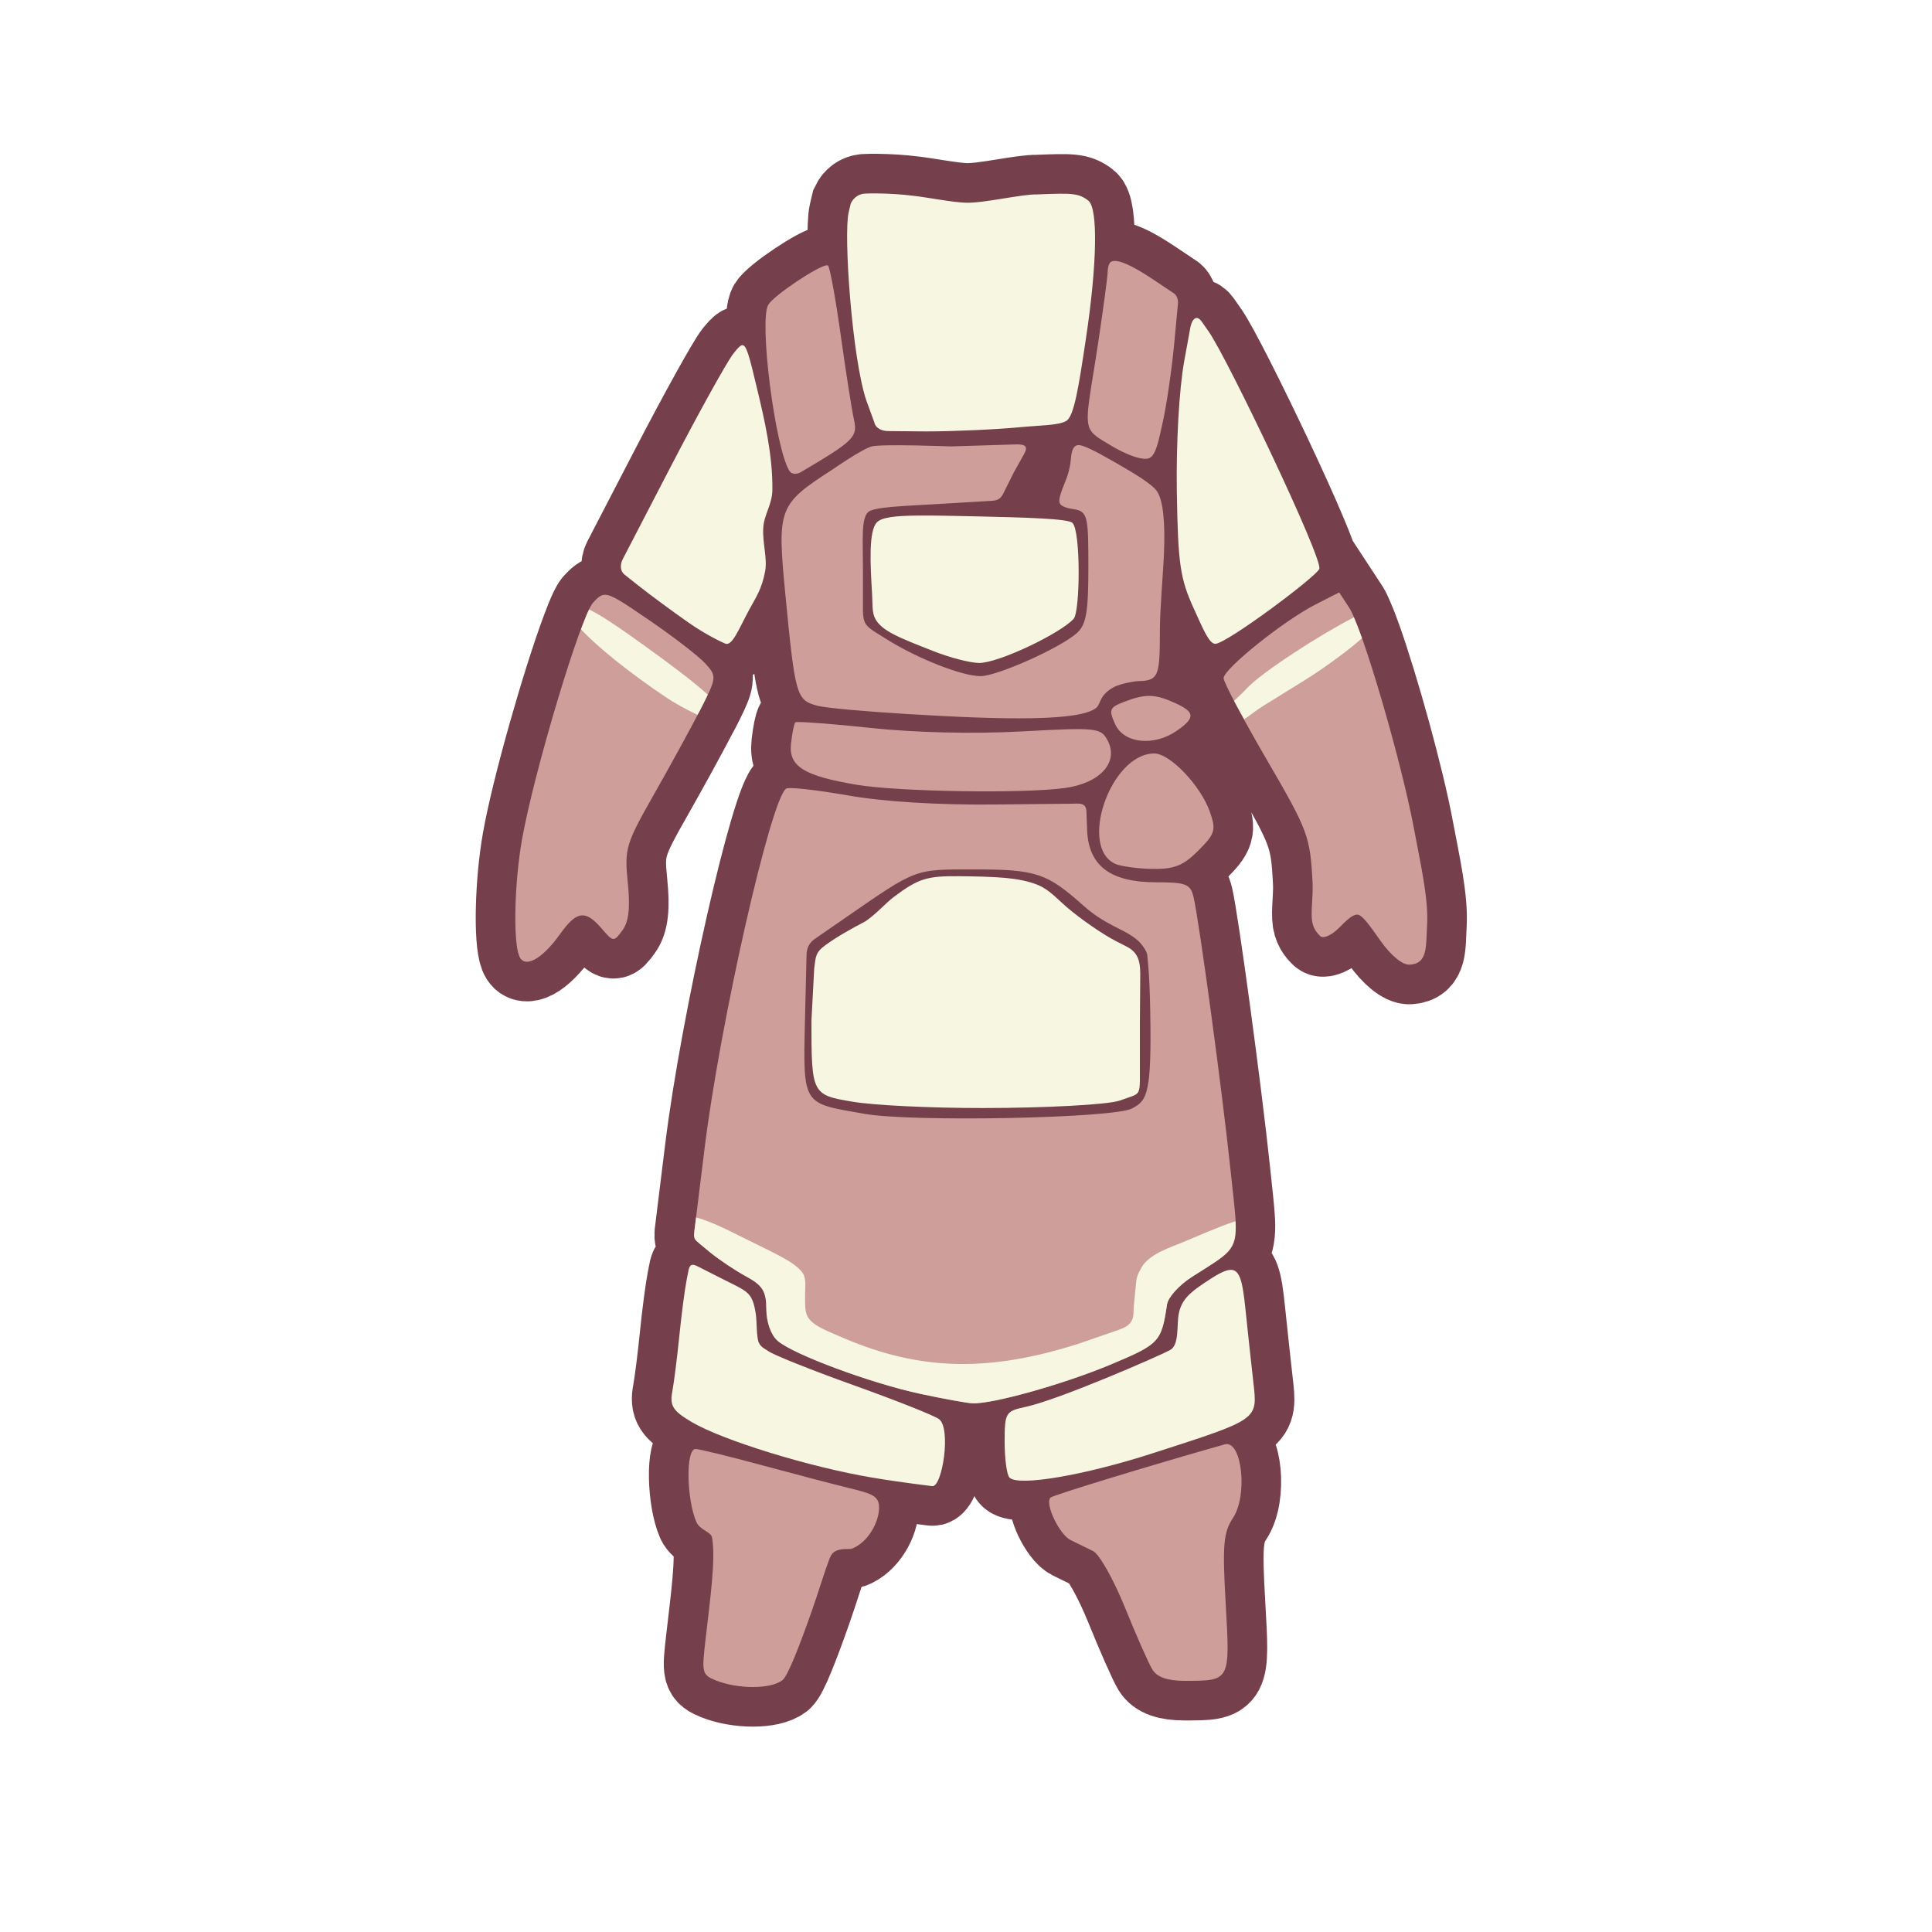<?xml version="1.0" encoding="UTF-8" standalone="no"?>
<!-- Created with Inkscape (http://www.inkscape.org/) -->

<svg
   version="1.1"
   id="svg2"
   width="300"
   height="300"
   viewBox="0 0 300 300"
   sodipodi:docname="outfit_ultimate.svg"
   inkscape:version="1.2.2 (732a01da63, 2022-12-09)"
   inkscape:export-filename="outfit_ultimate.png"
   inkscape:export-xdpi="96"
   inkscape:export-ydpi="96"
   xmlns:inkscape="http://www.inkscape.org/namespaces/inkscape"
   xmlns:sodipodi="http://sodipodi.sourceforge.net/DTD/sodipodi-0.dtd"
   xmlns="http://www.w3.org/2000/svg"
   xmlns:svg="http://www.w3.org/2000/svg">
  <defs
     id="defs6">
    <filter
       inkscape:collect="always"
       style="color-interpolation-filters:sRGB"
       id="filter3928"
       x="-0.077"
       y="-0.047"
       width="1.154"
       height="1.093">
      <feGaussianBlur
         inkscape:collect="always"
         stdDeviation="1.949"
         id="feGaussianBlur3930" />
    </filter>
  </defs>
  <sodipodi:namedview
     id="namedview4"
     pagecolor="#ffffff"
     bordercolor="#000000"
     borderopacity="0.25"
     inkscape:showpageshadow="2"
     inkscape:pageopacity="0.0"
     inkscape:pagecheckerboard="0"
     inkscape:deskcolor="#d1d1d1"
     showgrid="false"
     inkscape:zoom="1.1808683"
     inkscape:cx="-43.188558"
     inkscape:cy="155.81754"
     inkscape:window-width="1350"
     inkscape:window-height="1205"
     inkscape:window-x="2232"
     inkscape:window-y="148"
     inkscape:window-maximized="0"
     inkscape:current-layer="g8" />
  <g
     inkscape:groupmode="layer"
     inkscape:label="Image"
     id="g8">
    <path
       id="path1000"
       style="display:inline;fill:none;fill-opacity:1;stroke:#753f4b;stroke-opacity:1;stroke-width:12.3;stroke-dasharray:none;filter:url(#filter3928)"
       d="M 136.113 30.031 C 135.462 30.023 134.824 30.031 134.225 30.066 C 133.334 30.146 132.538 30.684 132.109 31.582 L 131.779 32.975 C 130.961 36.43 132.318 55.797 134.547 62.25 L 135.754 65.557 C 135.958 66.528 136.987 66.959 138.008 66.939 L 143.844 66.992 C 148.055 66.988 154.558 66.697 158.295 66.344 C 161.639 66.028 164.351 66.074 165.574 65.357 C 166.786 64.648 167.497 60.071 168.623 52.572 C 170.349 41.08 170.532 32.338 168.988 31.145 C 167.454 29.959 166.359 29.979 161.08 30.189 C 158.701 30.132 152.862 31.538 150.076 31.482 C 147.954 31.44 143.825 30.609 141.756 30.395 C 140.043 30.175 138.067 30.057 136.113 30.031 z M 173.127 40.521 C 172.938 40.519 172.769 40.542 172.621 40.594 C 172.154 40.759 171.997 41.678 171.994 42.25 C 171.991 42.937 171.316 47.96 170.494 53.412 C 169.331 61.132 168.534 64.379 169.08 66.201 C 169.469 67.499 170.696 68.074 172.25 69.031 C 174.79 70.596 177.436 71.58 178.461 71.139 C 179.493 70.695 179.918 68.426 180.564 65.5 C 181.172 62.75 181.968 57.255 182.338 53.289 L 182.914 47.111 C 182.976 46.446 182.633 45.712 182.234 45.523 L 179.271 43.539 C 176.741 41.844 174.451 40.541 173.127 40.521 z M 128.387 41.197 C 127.059 41.277 120.244 45.796 119.307 47.312 C 117.826 49.708 120.337 69.501 122.582 73.133 C 122.888 73.628 123.669 73.719 124.318 73.336 C 132.6 68.456 133.207 67.86 132.605 65.174 C 132.276 63.704 131.356 57.838 130.561 52.141 C 129.766 46.443 128.873 41.539 128.576 41.242 C 128.54 41.206 128.475 41.192 128.387 41.197 z M 185.803 49.377 C 185.375 49.393 185.021 49.947 184.84 50.836 L 183.891 56.039 C 183.099 60.38 182.616 68.873 182.736 76.348 C 182.918 87.63 183.244 89.854 185.416 94.598 C 186.776 97.569 187.734 99.962 188.703 99.973 C 190.402 99.992 204.391 89.564 204.861 88.338 C 205.462 86.773 190.622 55.704 187.721 51.539 L 186.629 49.973 C 186.342 49.551 186.059 49.367 185.803 49.377 z M 115.189 53.611 C 114.866 53.689 114.483 54.156 113.928 54.842 C 112.943 56.058 108.484 64.099 104.018 72.711 L 96.717 86.789 C 96.224 87.726 96.329 88.718 96.967 89.217 L 99.135 90.934 C 100.916 92.345 104.428 94.938 106.938 96.695 C 109.447 98.453 112.05 99.723 112.633 99.945 C 113.719 100.359 114.744 97.614 116.33 94.686 C 117.38 92.747 118.308 91.46 118.812 88.686 C 119.176 86.685 118.389 84.376 118.516 81.982 C 118.625 79.925 119.904 78.364 119.934 76.084 C 120.004 70.675 118.688 65.09 117.609 60.566 C 116.319 55.154 115.901 53.44 115.189 53.611 z M 157.988 69 L 147.65 69.318 C 147.65 69.318 136.929 68.91 135.377 69.318 C 133.825 69.727 129.227 72.932 129.227 72.932 C 120.86 78.339 120.653 78.892 121.949 92.309 C 123.462 107.975 123.662 108.687 126.809 109.561 C 128.289 109.971 134.786 110.499 140.836 110.871 C 156.216 111.818 167.732 111.986 170.238 109.902 C 170.954 109.308 170.67 107.826 173.156 106.602 C 173.937 106.217 176.002 105.771 176.793 105.762 C 180.076 105.724 180.074 104.658 180.109 97.766 C 180.127 94.319 180.631 88.837 180.746 85.812 C 180.917 81.29 180.658 77.842 179.686 76.328 C 178.974 75.22 176.173 73.53 173.35 71.914 C 170.342 70.193 167.947 68.865 167.203 69.146 C 166.453 69.43 166.359 70.468 166.264 71.49 C 166.167 72.531 165.828 73.718 165.582 74.348 C 164.843 76.235 164.193 77.68 164.646 78.283 C 164.947 78.684 165.764 78.928 166.764 79.074 C 168.963 79.396 169 80.402 169 88.32 C 169 95.027 168.651 97.006 167.246 98.277 C 164.709 100.573 154.88 104.979 152.27 104.99 C 149.441 105.003 142.603 102.326 137.75 99.307 L 136.168 98.322 C 134.379 97.21 134.039 96.754 134 94.816 L 134 88.547 C 134 83.802 133.696 80.538 134.812 79.514 C 135.688 78.71 140.333 78.582 145.535 78.271 L 153.984 77.768 C 154.871 77.715 155.304 77.488 155.707 76.795 L 157.426 73.354 C 157.948 72.419 158.47 71.485 158.992 70.551 C 159.686 69.358 159.227 69.013 157.988 69 z M 142.645 80.053 C 138.876 80.085 136.906 80.344 136.162 81.107 C 134.863 82.441 135.135 87.647 135.412 92.111 C 135.51 93.69 135.37 95.091 135.91 96.084 C 136.954 98.003 139.62 99.012 145 101.133 C 147.475 102.108 150.625 102.923 152 102.943 C 155.04 102.988 164.786 98.294 166.723 96.074 C 167.73 94.92 167.834 82.476 166.531 81.195 C 165.86 80.536 159.384 80.355 151.494 80.178 C 147.815 80.095 144.906 80.033 142.645 80.053 z M 207.945 91.986 L 204.223 93.893 C 199.282 96.42 190 103.873 190 105.312 C 190 105.589 190.656 106.962 191.627 108.828 C 191.629 108.832 191.633 108.838 191.635 108.842 C 192.045 109.63 192.646 110.688 193.178 111.662 C 193.181 111.668 193.185 111.674 193.188 111.68 C 194.253 113.631 195.339 115.623 196.711 117.979 C 203.113 128.969 203.442 129.846 203.811 137 C 203.924 139.205 203.512 141.512 203.746 143.061 C 203.95 144.409 204.793 145.132 204.998 145.35 C 205.439 145.817 206.745 145.255 207.9 144.1 C 209.055 142.945 209.963 142.025 210.75 142.021 C 211.537 142.017 212.784 143.857 214.354 146.074 C 216.083 148.518 217.839 149.839 218.854 149.793 C 221.725 149.663 221.403 147.018 221.6 143.598 C 221.831 139.583 220.611 134.284 219.543 128.584 C 218.023 120.472 214.139 106.569 211.488 99.098 C 211.48 99.075 211.475 99.064 211.467 99.041 C 211.006 97.746 210.597 96.701 210.232 95.867 C 210.232 95.866 210.231 95.865 210.23 95.863 C 209.965 95.257 209.701 94.667 209.504 94.365 L 207.945 91.986 z M 93.873 92.361 C 93.229 92.391 92.787 92.835 92.107 93.555 C 91.94 93.732 91.719 94.137 91.475 94.637 C 91.127 95.348 90.689 96.456 90.223 97.699 C 90.221 97.704 90.22 97.706 90.219 97.711 C 87.293 105.517 82.489 122.212 81.043 130.434 C 79.89 136.987 79.669 145.974 80.6 148.4 C 81.397 150.478 84.135 149.023 86.998 145.002 C 89.539 141.434 90.919 141.255 93.416 144.172 C 95.228 146.288 95.311 146.295 96.662 144.447 C 97.639 143.111 97.881 140.92 97.48 137.025 C 96.946 131.83 97.184 131.023 101.465 123.5 C 103.834 119.337 106.739 114.015 108.309 111.002 C 108.398 110.83 108.62 110.444 108.699 110.289 C 109.227 109.262 109.578 108.549 109.9 107.867 C 111.176 105.173 110.97 104.625 109.535 103.039 C 108.521 101.919 104.599 98.89 100.818 96.307 C 96.582 93.412 94.947 92.311 93.873 92.361 z M 178.592 108.062 C 177.424 108.035 176.232 108.343 174.574 108.973 C 172.268 109.849 172.131 110.192 173.17 112.473 C 174.535 115.468 179.213 115.94 182.777 113.443 C 185.643 111.436 185.579 110.584 182.453 109.16 C 180.902 108.453 179.759 108.09 178.592 108.062 z M 123.799 112.123 C 123.625 112.129 123.522 112.144 123.498 112.168 C 123.307 112.359 123.005 113.844 122.826 115.469 C 122.436 119.006 124.831 120.496 133.111 121.871 C 139.599 122.948 158.922 123.246 165.332 122.367 C 170.862 121.609 173.787 118.34 171.971 114.945 C 170.935 113.011 170.282 112.942 158.691 113.574 C 151.216 113.982 142.118 113.773 135.172 113.031 C 129.721 112.449 125.017 112.079 123.799 112.123 z M 179.234 117 C 172.402 117 167.341 131.805 173.336 134.203 C 174.059 134.492 176.446 134.878 178.826 134.922 C 182.328 134.986 183.708 134.446 186.059 132.096 C 188.681 129.473 188.859 128.891 187.885 126.098 C 186.46 122.009 181.697 117 179.234 117 z M 122.424 122.381 C 122.256 122.391 122.143 122.412 122.09 122.445 C 119.719 123.91 111.82 158.731 109.395 178.414 L 108.084 189.043 L 107.832 191.094 L 107.783 191.484 C 107.73 192.104 107.796 192.403 108.24 192.791 L 108.59 193.08 L 110.203 194.414 C 111.591 195.561 114.138 197.266 115.863 198.203 C 116.504 198.551 117.021 198.871 117.436 199.197 C 117.85 199.524 118.161 199.858 118.393 200.234 C 118.624 200.611 118.777 201.03 118.871 201.529 C 118.965 202.028 119 202.606 119 203.299 C 119 205.286 119.725 207.317 120.75 208.203 C 121.366 208.736 122.583 209.415 124.182 210.16 C 125.78 210.905 127.761 211.716 129.906 212.512 C 134.197 214.103 139.143 215.633 143 216.455 C 146.575 217.217 150.175 217.871 151 217.906 C 154.113 218.041 165.254 214.911 172.506 211.867 C 180.044 208.703 180.337 208.392 181.219 202.535 C 181.381 201.454 183.087 199.56 185.008 198.326 C 186.715 197.23 187.99 196.443 188.99 195.742 C 189.226 195.577 189.545 195.354 189.746 195.197 C 189.84 195.123 189.909 195.05 189.996 194.977 C 190.851 194.26 191.383 193.521 191.641 192.58 C 191.685 192.416 191.714 192.226 191.744 192.045 C 191.855 191.385 191.896 190.602 191.848 189.629 C 191.759 187.842 191.473 185.468 191.104 181.943 C 189.802 169.519 186.196 142.876 185.324 139.25 C 184.849 137.271 184.152 137 179.527 137 C 172.512 137 169.013 134.521 168.807 128.861 L 168.709 126.217 C 168.714 125.036 168.279 124.676 166.691 124.799 L 154.5 124.922 C 145.683 125.012 137.235 124.492 131.682 123.516 C 127.438 122.77 123.602 122.308 122.424 122.381 z M 151.316 135.004 C 160.873 135 162.573 135.566 168.252 140.645 C 170.316 142.49 172.224 143.394 172.832 143.744 C 173.511 144.135 175.542 144.974 176.746 146.096 C 177.247 146.562 178.09 147.67 178.141 148.277 C 178.272 149.836 178.566 151.641 178.641 159.512 C 178.743 170.316 177.878 170.995 175.764 172.127 C 172.923 173.647 141.563 174.266 134.182 172.947 C 124.704 171.254 124.673 171.89 124.994 158.516 L 125.234 148.541 C 125.212 147.261 125.614 146.374 126.693 145.676 L 131 142.701 C 142.496 134.76 141.841 135.008 151.316 135.004 z M 148.826 136.059 C 143.932 136.009 142.559 136.446 138.826 139.25 C 137.488 140.255 136.165 141.838 134.418 143.039 C 132.234 144.202 130.222 145.284 128.23 146.717 C 126.604 147.886 126.653 148.56 126.426 150.447 L 126 158.455 C 126 169.931 126.049 170.026 132.5 171.09 C 135.705 171.619 144.181 172.057 152.656 172.055 C 162.35 172.053 172.045 171.532 173.852 170.902 L 175.734 170.246 C 176.839 169.842 176.958 169.506 177 167.871 L 177 158.922 L 177.057 151.256 C 177.057 149.164 176.665 147.845 174.916 146.971 L 173.25 146.115 C 171.188 145.056 167.755 142.683 165.623 140.844 C 164.049 139.486 162.926 138.15 161.182 137.426 C 158.274 136.219 154.338 136.115 148.826 136.059 z M 107.697 196.406 C 107.275 196.344 107.003 196.595 106.869 197.475 L 106.615 198.771 C 106.321 200.272 105.81 204.2 105.479 207.5 C 105.147 210.8 104.656 214.68 104.387 216.121 C 103.981 218.297 104.496 219.095 107.414 220.816 C 112.229 223.657 125.707 227.806 135.438 229.441 C 139.872 230.187 144.366 230.71 144.746 230.766 C 146.314 230.995 147.736 221.808 145.814 220.361 C 145.092 219.817 139.1 217.439 132.5 215.076 C 125.9 212.713 119.933 210.321 119.24 209.76 C 118.928 209.506 118.134 209.233 117.818 208.461 C 117.435 207.523 117.545 205.181 117.355 203.998 C 116.804 200.551 116.149 200.602 111.939 198.469 L 108.623 196.789 C 108.259 196.595 107.951 196.444 107.697 196.406 z M 191.012 197.184 C 190.115 197.243 188.834 197.984 186.936 199.264 C 184.734 200.748 183.48 201.837 183.047 203.953 C 182.684 205.729 183.164 208.834 181.691 209.635 C 179.903 210.608 164.397 217.354 159.25 218.461 C 156.137 219.13 156 219.361 156 223.914 C 156 226.529 156.338 229.015 156.75 229.439 C 158.111 230.84 168.333 229.103 179 225.66 C 195.595 220.304 195.286 220.525 194.609 214.549 C 194.295 211.772 193.745 206.688 193.389 203.25 C 192.936 198.883 192.507 197.085 191.012 197.184 z M 190.418 224.236 C 190.338 224.242 190.257 224.256 190.174 224.279 C 178.415 227.607 163.501 232.167 163.117 232.551 C 162.202 233.466 164.493 238.29 166.25 239.146 C 167.213 239.616 168.784 240.384 169.742 240.854 C 170.701 241.323 172.922 245.261 174.678 249.604 C 176.434 253.946 178.353 258.288 178.943 259.25 C 179.67 260.435 181.278 261 183.926 261 C 191.057 261 191.014 261.08 190.328 249.086 C 189.801 239.868 189.961 237.988 191.471 235.684 C 193.731 232.234 192.885 224.061 190.418 224.236 z M 108.008 225 C 106.43 225 106.624 232.9 108.135 236.342 C 108.689 237.604 110.419 237.838 110.572 238.77 C 111.14 242.214 110.303 248.025 109.535 254.748 C 108.975 259.654 108.972 260.058 111.156 260.934 C 114.535 262.287 119.684 262.332 121.508 260.883 C 122.373 260.195 124.243 255.293 126.053 250.152 C 127.078 247.24 127.93 244.38 128.637 242.484 C 128.849 241.915 129.041 241.299 129.586 240.943 C 130.478 240.361 131.971 240.585 132.225 240.492 C 134.712 239.586 136.502 236.422 136.502 234.092 C 136.502 232.208 135.222 231.888 131.75 231.041 C 129.412 230.471 123.342 228.878 118.258 227.502 C 113.174 226.126 108.562 225 108.008 225 z " />
    <path
       id="path3919"
       style="display:inline;fill:#ce9e9a;fill-opacity:1"
       d="m 173.127,40.521 c -0.189,-0.003 -0.358,0.02 -0.506,0.072 -0.467,0.165 -0.624,1.084 -0.627,1.656 -0.003,0.687 -0.678,5.71 -1.5,11.162 -1.164,7.72 -1.961,10.967 -1.414,12.789 0.389,1.298 1.616,1.872 3.17,2.83 2.54,1.565 5.186,2.548 6.211,2.107 1.032,-0.444 1.457,-2.713 2.104,-5.639 0.608,-2.75 1.403,-8.245 1.773,-12.211 l 0.576,-6.178 c 0.062,-0.665 -0.281,-1.399 -0.68,-1.588 l -2.963,-1.984 c -2.531,-1.695 -4.821,-2.998 -6.145,-3.018 z m -44.74,0.676 c -1.328,0.08 -8.143,4.599 -9.08,6.115 -1.48,2.395 1.031,22.188 3.275,25.82 0.306,0.495 1.087,0.586 1.736,0.203 8.281,-4.88 8.888,-5.476 8.287,-8.162 -0.329,-1.47 -1.25,-7.336 -2.045,-13.033 -0.795,-5.697 -1.687,-10.602 -1.984,-10.898 -0.036,-0.036 -0.101,-0.05 -0.189,-0.045 z M 157.988,69 147.65,69.318 c 0,0 -10.721,-0.408 -12.273,0 -1.552,0.408 -6.15,3.613 -6.15,3.613 -8.366,5.407 -8.573,5.961 -7.277,19.377 1.513,15.667 1.713,16.379 4.859,17.252 1.48,0.411 7.977,0.938 14.027,1.311 15.38,0.947 26.896,1.114 29.402,-0.969 0.715,-0.595 0.431,-2.077 2.918,-3.301 0.78,-0.384 2.846,-0.831 3.637,-0.84 3.283,-0.037 3.282,-1.104 3.316,-7.996 0.017,-3.447 0.522,-8.928 0.637,-11.953 0.171,-4.523 -0.088,-7.97 -1.061,-9.484 -0.712,-1.108 -3.512,-2.798 -6.336,-4.414 -3.008,-1.721 -5.403,-3.049 -6.146,-2.768 -0.75,0.284 -0.844,1.321 -0.939,2.344 -0.097,1.041 -0.435,2.228 -0.682,2.857 -0.739,1.888 -1.389,3.332 -0.936,3.936 0.301,0.401 1.118,0.645 2.117,0.791 2.2,0.322 2.236,1.327 2.236,9.246 0,6.707 -0.349,8.686 -1.754,9.957 -2.537,2.296 -12.366,6.701 -14.977,6.713 -2.829,0.012 -9.666,-2.665 -14.52,-5.684 l -1.582,-0.984 C 134.379,97.21 134.039,96.754 134,94.816 v -6.27 c 0,-4.745 -0.304,-8.009 0.812,-9.033 0.875,-0.803 5.52,-0.932 10.723,-1.242 l 8.449,-0.504 c 0.887,-0.053 1.32,-0.279 1.723,-0.973 l 1.719,-3.441 c 0.522,-0.934 1.044,-1.868 1.566,-2.803 C 159.686,69.358 159.227,69.013 157.988,69 Z m 49.957,22.986 -3.723,1.906 C 199.282,96.42 190,103.873 190,105.312 c 0,0.629 3.019,6.329 6.711,12.666 6.402,10.991 6.731,11.867 7.1,19.021 0.114,2.205 -0.299,4.512 -0.065,6.061 0.204,1.348 1.047,2.071 1.252,2.289 0.441,0.468 1.747,-0.095 2.902,-1.25 1.155,-1.155 2.063,-2.074 2.85,-2.078 0.787,-0.004 2.034,1.835 3.604,4.053 1.729,2.444 3.485,3.765 4.5,3.719 2.871,-0.13 2.549,-2.775 2.746,-6.195 0.231,-4.015 -0.989,-9.314 -2.057,-15.014 -1.982,-10.58 -8.007,-31.118 -10.039,-34.219 z m -114.072,0.375 c -0.644,0.03 -1.086,0.474 -1.766,1.193 -1.901,2.011 -9.225,26.42 -11.064,36.879 -1.153,6.554 -1.374,15.541 -0.443,17.967 0.797,2.077 3.535,0.623 6.398,-3.398 2.541,-3.568 3.921,-3.747 6.418,-0.83 1.812,2.116 1.895,2.123 3.246,0.275 0.977,-1.337 1.219,-3.528 0.818,-7.422 -0.534,-5.196 -0.297,-6.003 3.984,-13.525 2.504,-4.4 5.76,-10.344 7.234,-13.211 2.615,-5.084 2.634,-5.263 0.836,-7.25 -1.014,-1.12 -4.936,-4.149 -8.717,-6.732 C 96.582,93.412 94.947,92.311 93.873,92.361 Z M 178.592,108.062 c -1.168,-0.028 -2.36,0.28 -4.018,0.91 -2.306,0.877 -2.443,1.219 -1.404,3.5 1.365,2.995 6.043,3.467 9.607,0.971 2.866,-2.007 2.802,-2.859 -0.324,-4.283 -1.552,-0.707 -2.694,-1.07 -3.861,-1.098 z m -54.793,4.061 c -0.174,0.006 -0.277,0.021 -0.301,0.045 -0.191,0.191 -0.493,1.676 -0.672,3.301 -0.39,3.537 2.005,5.027 10.285,6.402 6.488,1.077 25.811,1.375 32.221,0.496 5.53,-0.758 8.455,-4.028 6.639,-7.422 -1.035,-1.935 -1.688,-2.003 -13.279,-1.371 -7.476,0.408 -16.573,0.199 -23.52,-0.543 -5.451,-0.582 -10.155,-0.953 -11.373,-0.908 z M 179.234,117 c -6.832,0 -11.893,14.805 -5.898,17.203 0.723,0.289 3.11,0.675 5.49,0.719 3.502,0.064 4.882,-0.475 7.232,-2.826 2.622,-2.622 2.8,-3.204 1.826,-5.998 C 186.46,122.009 181.697,117 179.234,117 Z m -56.811,5.381 c -0.168,0.01 -0.281,0.032 -0.334,0.065 -2.371,1.465 -10.269,36.286 -12.695,55.969 l -1.563,12.679 c -0.028,1.131 0.389,1.262 0.758,1.987 l 1.613,1.333 c 1.388,1.147 3.935,2.852 5.66,3.789 2.564,1.393 3.137,2.323 3.137,5.096 0,1.987 0.725,4.018 1.75,4.904 2.463,2.13 14.536,6.607 22.25,8.252 3.575,0.762 7.175,1.416 8,1.451 3.113,0.134 14.254,-2.995 21.506,-6.039 7.538,-3.164 7.831,-3.475 8.713,-9.332 0.163,-1.081 1.868,-2.975 3.789,-4.209 8.003,-5.141 7.434,-3.61 6.096,-16.383 -1.301,-12.424 -4.908,-39.067 -5.779,-42.693 -0.476,-1.979 -1.172,-2.25 -5.797,-2.25 -7.015,0 -10.514,-2.479 -10.721,-8.139 l -0.098,-2.645 c 0.005,-1.181 -0.429,-1.541 -2.018,-1.418 L 154.5,124.922 c -8.817,0.09 -17.265,-0.43 -22.818,-1.406 -4.244,-0.746 -8.08,-1.207 -9.258,-1.135 z m 28.893,12.623 c 9.557,-0.004 11.256,0.563 16.936,5.641 2.064,1.846 3.972,2.75 4.58,3.1 0.679,0.391 2.71,1.23 3.914,2.352 0.501,0.466 1.343,1.574 1.395,2.182 0.131,1.559 0.425,3.363 0.5,11.234 0.103,10.804 -0.762,11.484 -2.877,12.615 -2.841,1.52 -34.201,2.139 -41.582,0.82 -9.478,-1.693 -9.509,-1.057 -9.188,-14.432 l 0.24,-9.975 c -0.023,-1.28 0.38,-2.167 1.459,-2.865 L 131,142.701 c 11.496,-7.941 10.841,-7.693 20.316,-7.697 z m 39.102,89.232 c -0.08,0.006 -0.161,0.019 -0.244,0.043 -11.759,3.328 -26.673,7.888 -27.057,8.271 -0.915,0.915 1.376,5.739 3.133,6.596 0.963,0.469 2.534,1.237 3.492,1.707 0.958,0.47 3.179,4.407 4.936,8.75 1.756,4.343 3.676,8.684 4.266,9.646 0.727,1.185 2.334,1.75 4.982,1.75 7.132,0 7.089,0.08 6.402,-11.914 -0.527,-9.218 -0.367,-11.098 1.143,-13.402 2.26,-3.449 1.414,-11.622 -1.053,-11.447 z M 108.008,225 c -1.577,0 -1.384,7.9 0.127,11.342 0.554,1.262 2.284,1.496 2.438,2.428 0.568,3.445 -0.27,9.256 -1.037,15.979 -0.56,4.906 -0.564,5.31 1.621,6.186 3.378,1.354 8.528,1.398 10.352,-0.051 0.865,-0.688 2.735,-5.589 4.545,-10.73 1.025,-2.912 1.878,-5.772 2.584,-7.668 0.212,-0.57 0.405,-1.185 0.949,-1.541 0.892,-0.583 2.385,-0.359 2.639,-0.451 2.487,-0.907 4.277,-4.07 4.277,-6.4 0,-1.884 -1.28,-2.204 -4.752,-3.051 -2.337,-0.57 -8.408,-2.163 -13.492,-3.539 C 113.174,226.126 108.562,225 108.008,225 Z"
       sodipodi:nodetypes="sscsssssccccsssscssssccscssssscsssssssssssccccssccccccccsssssscscssccsssssssssssssssssssscsssssssssssssscccccsssssssssssccccssssssscssccccsscsssssssssssssssssscssss" />
    <path
       id="path3921"
       style="display:inline;fill:#f6f6e1;fill-opacity:1"
       d="M 136.113 30.031 C 135.462 30.023 134.824 30.031 134.225 30.066 C 133.334 30.146 132.538 30.684 132.109 31.582 L 131.779 32.975 C 130.961 36.43 132.318 55.797 134.547 62.25 L 135.754 65.557 C 135.958 66.528 136.987 66.959 138.008 66.939 L 143.844 66.992 C 148.055 66.988 154.558 66.697 158.295 66.344 C 161.639 66.028 164.351 66.074 165.574 65.357 C 166.786 64.648 167.497 60.071 168.623 52.572 C 170.349 41.08 170.532 32.338 168.988 31.145 C 167.454 29.959 166.359 29.979 161.08 30.189 C 158.701 30.132 152.862 31.538 150.076 31.482 C 147.954 31.44 143.825 30.609 141.756 30.395 C 140.043 30.175 138.067 30.057 136.113 30.031 z M 185.803 49.377 C 185.375 49.393 185.021 49.947 184.84 50.836 L 183.891 56.039 C 183.099 60.38 182.616 68.873 182.736 76.348 C 182.918 87.63 183.244 89.854 185.416 94.598 C 186.776 97.569 187.734 99.962 188.703 99.973 C 190.402 99.992 204.391 89.564 204.861 88.338 C 205.462 86.773 190.622 55.704 187.721 51.539 L 186.629 49.973 C 186.342 49.551 186.059 49.367 185.803 49.377 z M 115.189 53.611 C 114.866 53.689 114.483 54.156 113.928 54.842 C 112.943 56.058 108.484 64.099 104.018 72.711 L 96.717 86.789 C 96.224 87.726 96.329 88.718 96.967 89.217 L 99.135 90.934 C 100.916 92.345 104.428 94.938 106.938 96.695 C 109.447 98.453 112.05 99.723 112.633 99.945 C 113.719 100.359 114.744 97.614 116.33 94.686 C 117.38 92.747 118.308 91.46 118.812 88.686 C 119.176 86.685 118.389 84.376 118.516 81.982 C 118.625 79.925 119.904 78.364 119.934 76.084 C 120.004 70.675 118.688 65.09 117.609 60.566 C 116.319 55.154 115.901 53.44 115.189 53.611 z M 142.645 80.053 C 138.876 80.085 136.906 80.344 136.162 81.107 C 134.863 82.441 135.135 87.647 135.412 92.111 C 135.51 93.69 135.37 95.091 135.91 96.084 C 136.954 98.003 139.62 99.012 145 101.133 C 147.475 102.108 150.625 102.923 152 102.943 C 155.04 102.988 164.786 98.294 166.723 96.074 C 167.73 94.92 167.834 82.476 166.531 81.195 C 165.86 80.536 159.384 80.355 151.494 80.178 C 147.815 80.095 144.906 80.033 142.645 80.053 z M 91.475 94.637 C 91.126 95.351 90.687 96.462 90.219 97.711 C 92.722 100.453 97.968 104.623 103.463 108.312 C 104.718 109.155 106.594 110.191 108.309 111.002 C 108.398 110.83 108.62 110.444 108.699 110.289 C 109.227 109.262 109.578 108.549 109.9 107.867 C 107.622 105.787 104.109 103.173 100.057 100.25 C 96.111 97.403 93.324 95.52 91.475 94.637 z M 210.23 95.863 C 205.162 98.446 195.837 104.417 193.516 106.982 C 192.918 107.643 192.216 108.248 191.627 108.828 C 192.041 109.624 192.649 110.693 193.188 111.68 C 193.59 111.44 194.07 111.091 194.689 110.611 C 196.141 109.485 202.088 106.079 205.25 103.883 C 207.625 102.234 209.849 100.578 211.488 99.098 C 211.018 97.773 210.602 96.711 210.23 95.863 z M 148.826 136.059 C 143.932 136.009 142.559 136.446 138.826 139.25 C 137.488 140.255 136.165 141.838 134.418 143.039 C 132.234 144.202 130.222 145.284 128.23 146.717 C 126.604 147.886 126.653 148.56 126.426 150.447 L 126 158.455 C 126 169.931 126.049 170.026 132.5 171.09 C 135.705 171.619 144.181 172.057 152.656 172.055 C 162.35 172.053 172.045 171.532 173.852 170.902 L 175.734 170.246 C 176.839 169.842 176.958 169.506 177 167.871 L 177 158.922 L 177.057 151.256 C 177.057 149.164 176.665 147.845 174.916 146.971 L 173.25 146.115 C 171.188 145.056 167.755 142.683 165.623 140.844 C 164.049 139.486 162.926 138.15 161.182 137.426 C 158.274 136.219 154.338 136.115 148.826 136.059 z M 108.084 189.043 L 107.783 191.484 C 107.73 192.104 107.796 192.403 108.24 192.791 L 110.203 194.414 C 111.591 195.561 114.138 197.266 115.863 198.203 C 118.427 199.596 119 200.526 119 203.299 C 119 205.286 119.725 207.317 120.75 208.203 C 123.213 210.333 135.286 214.81 143 216.455 C 146.575 217.217 150.175 217.871 151 217.906 C 154.113 218.041 165.254 214.911 172.506 211.867 C 180.044 208.703 180.337 208.392 181.219 202.535 C 181.381 201.454 183.087 199.56 185.008 198.326 C 190.802 194.604 192.079 194.317 191.848 189.629 C 189.326 190.444 186.046 191.909 184.018 192.752 C 181.704 193.714 178.897 194.56 177.477 196.457 C 177.135 196.937 176.49 198.155 176.447 198.873 C 176.437 199.037 176.032 202.629 176.012 203.793 C 175.992 204.957 175.599 205.845 173.805 206.465 L 167.658 208.594 C 153.613 213.11 142.951 212.876 131.02 207.785 C 127.888 206.449 126.11 205.759 125.381 204.391 C 124.922 203.53 125.024 202.273 125.016 200.818 C 125.01 199.843 125.236 198.5 124.609 197.627 C 123.319 195.83 119.95 194.484 114.283 191.629 C 111.62 190.287 109.569 189.42 108.084 189.043 z M 107.697 196.406 C 107.275 196.344 107.003 196.595 106.869 197.475 L 106.615 198.771 C 106.321 200.272 105.81 204.2 105.479 207.5 C 105.147 210.8 104.656 214.68 104.387 216.121 C 103.981 218.297 104.496 219.095 107.414 220.816 C 112.229 223.657 125.707 227.806 135.438 229.441 C 139.872 230.187 144.366 230.71 144.746 230.766 C 146.314 230.995 147.736 221.808 145.814 220.361 C 145.092 219.817 139.1 217.439 132.5 215.076 C 125.9 212.713 119.933 210.321 119.24 209.76 C 118.928 209.506 118.134 209.233 117.818 208.461 C 117.435 207.523 117.545 205.181 117.355 203.998 C 116.804 200.551 116.149 200.602 111.939 198.469 L 108.623 196.789 C 108.259 196.595 107.951 196.444 107.697 196.406 z M 191.012 197.184 C 190.115 197.243 188.834 197.984 186.936 199.264 C 184.734 200.748 183.48 201.837 183.047 203.953 C 182.684 205.729 183.164 208.834 181.691 209.635 C 179.903 210.608 164.397 217.354 159.25 218.461 C 156.137 219.13 156 219.361 156 223.914 C 156 226.529 156.338 229.015 156.75 229.439 C 158.111 230.84 168.333 229.103 179 225.66 C 195.595 220.304 195.286 220.525 194.609 214.549 C 194.295 211.772 193.745 206.688 193.389 203.25 C 192.936 198.883 192.507 197.085 191.012 197.184 z " />
  </g>
</svg>
